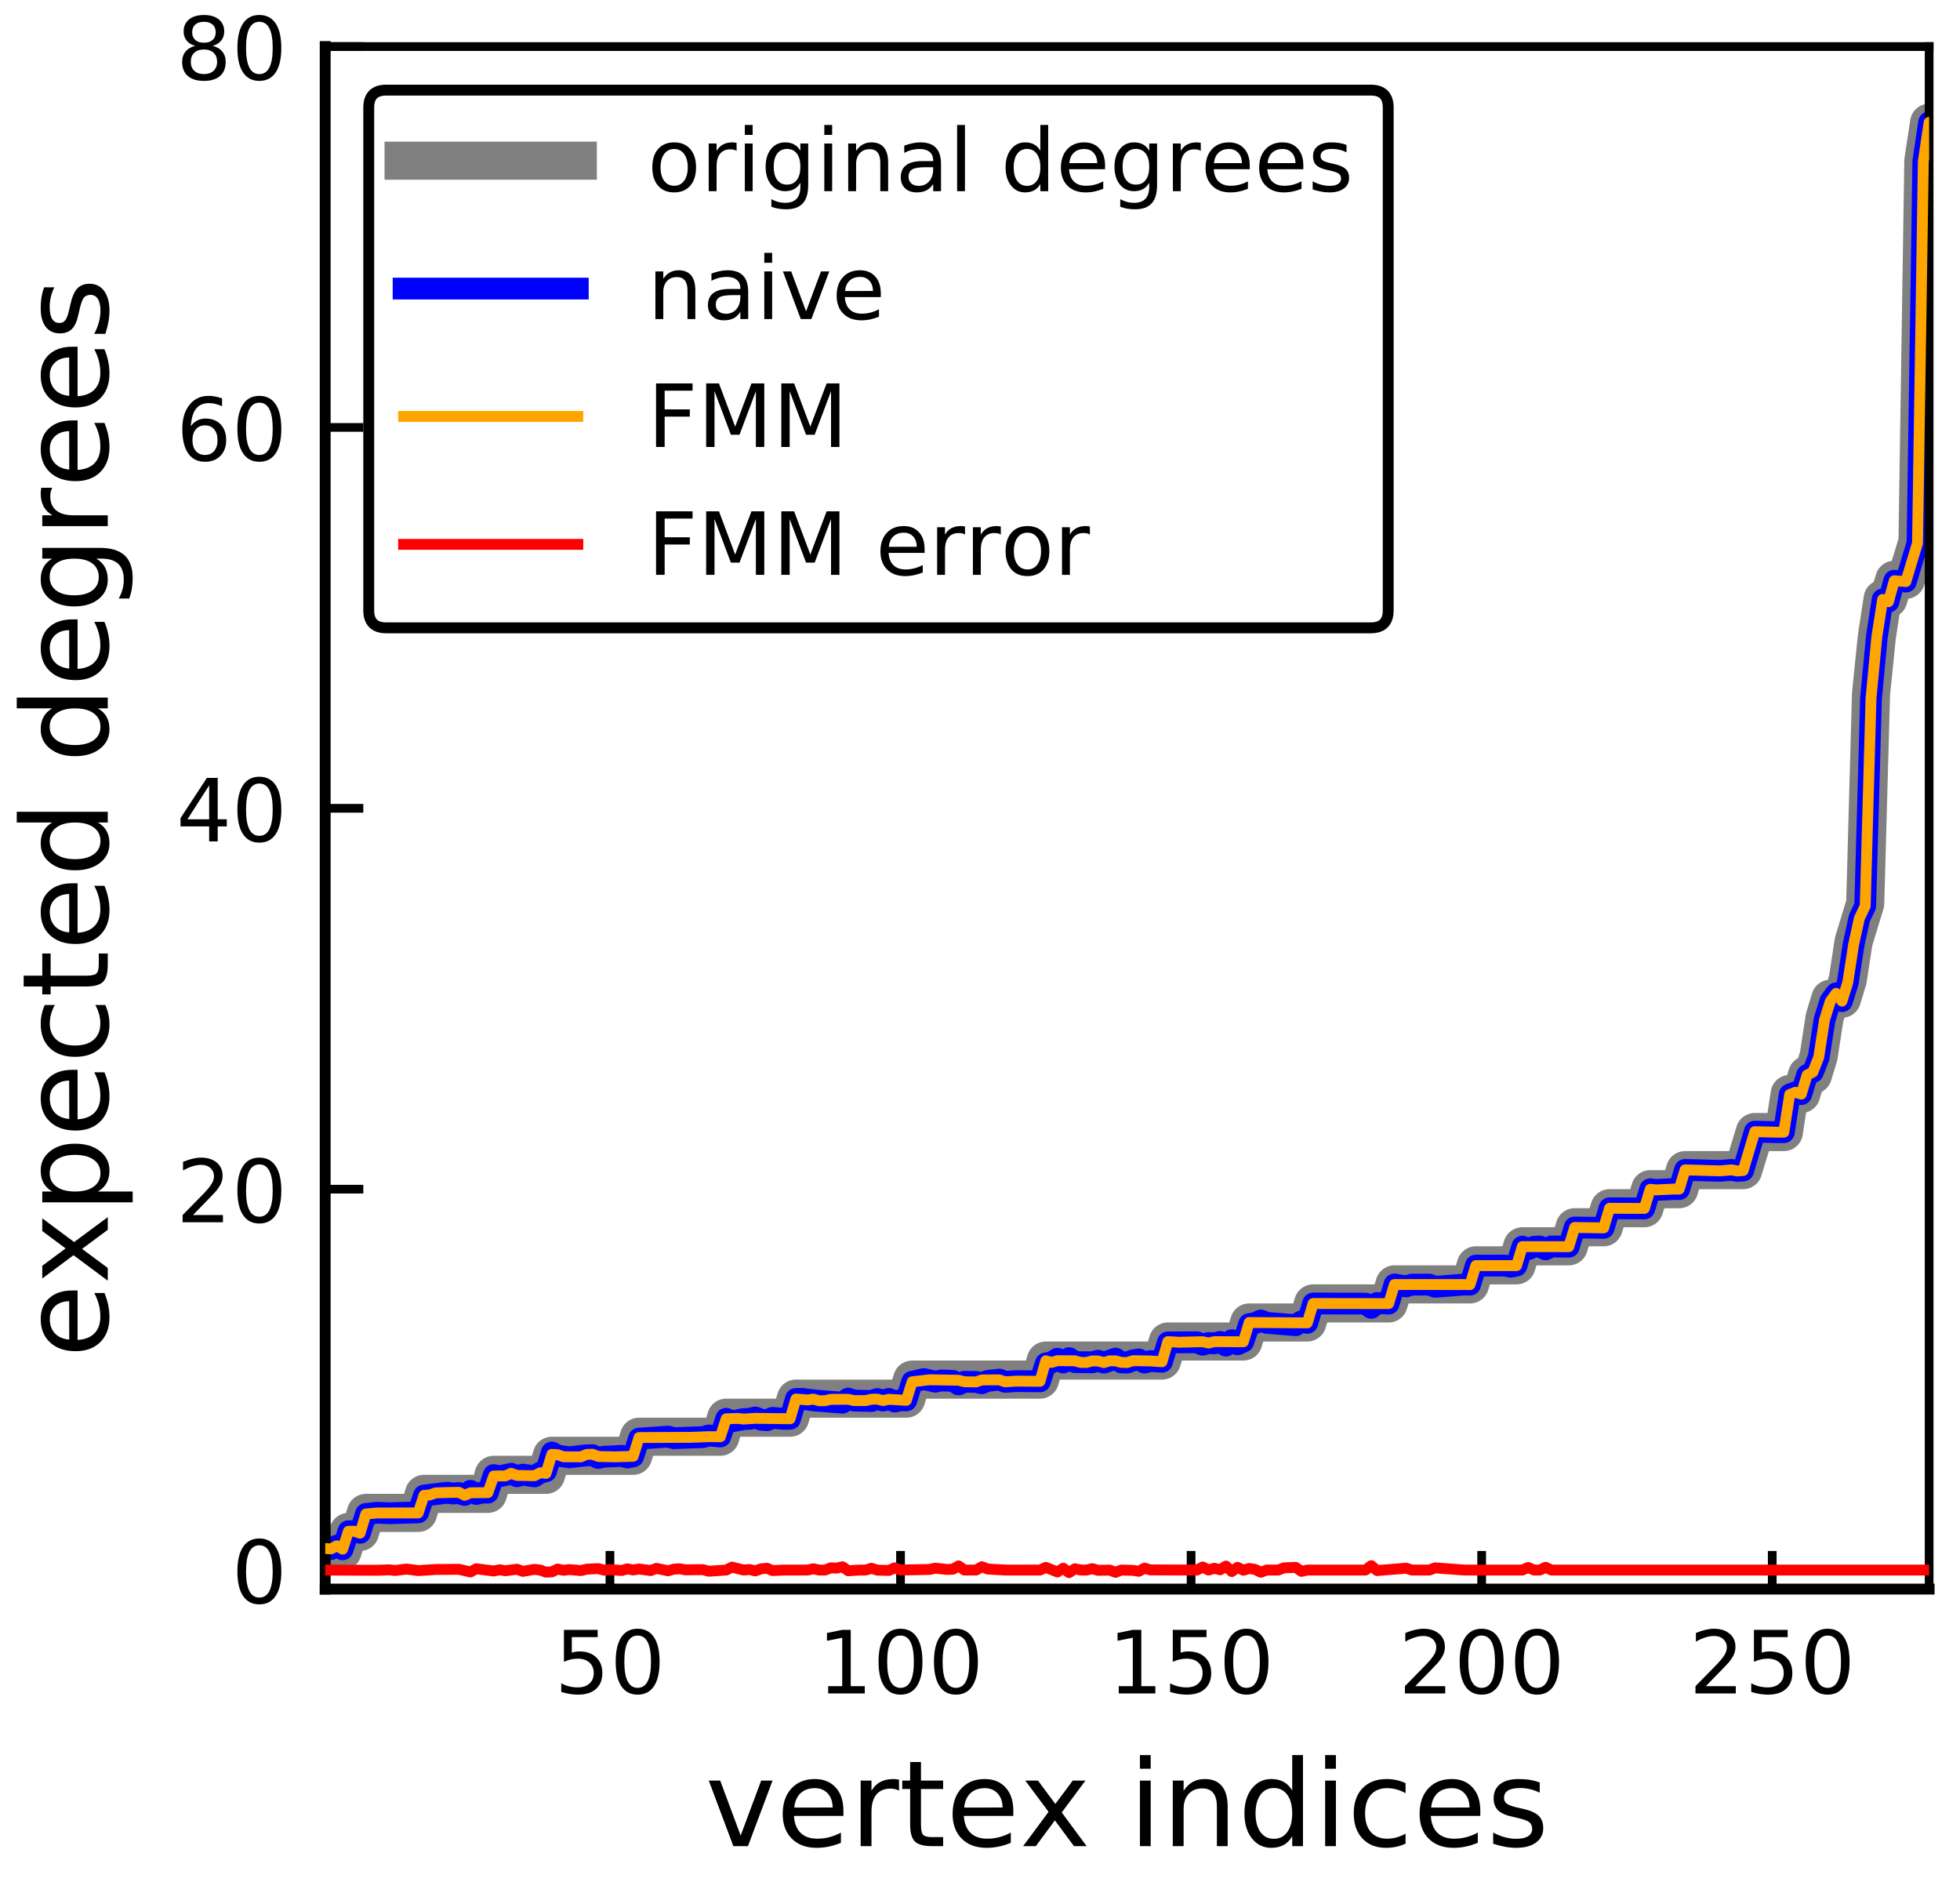 <?xml version="1.0" encoding="utf-8" standalone="no"?>
<!DOCTYPE svg PUBLIC "-//W3C//DTD SVG 1.1//EN"
  "http://www.w3.org/Graphics/SVG/1.1/DTD/svg11.dtd">
<!-- Created with matplotlib (http://matplotlib.org/) -->
<svg height="172.8pt" version="1.1" viewBox="0 0 180 172.8" width="180pt" xmlns="http://www.w3.org/2000/svg" xmlns:xlink="http://www.w3.org/1999/xlink">
 <defs>
  <style type="text/css">
*{stroke-linecap:butt;stroke-linejoin:round;}
  </style>
 </defs>
 <g id="figure_1">
  <g id="patch_1">
   <path d="M 0 172.8 
L 180 172.8 
L 180 0 
L 0 0 
z
" style="fill:#ffffff;"/>
  </g>
  <g id="axes_1">
   <g id="patch_2">
    <path d="M 29.865 145.905 
L 177.165 145.905 
L 177.165 4.275 
L 29.865 4.275 
z
" style="fill:#ffffff;"/>
   </g>
   <g id="line2d_1">
    <path clip-path="url(#pd5e7f8e2bc)" d="M 29.865 142.408 
L 31.466 142.408 
L 31.999 140.66 
L 33.067 140.66 
L 33.601 138.911 
L 38.404 138.911 
L 38.938 137.163 
L 44.808 137.163 
L 45.342 135.414 
L 50.145 135.414 
L 50.679 133.666 
L 58.151 133.666 
L 58.684 131.917 
L 66.156 131.917 
L 66.69 130.169 
L 72.561 130.169 
L 73.094 128.42 
L 83.234 128.42 
L 83.768 126.672 
L 95.51 126.672 
L 96.043 124.923 
L 106.717 124.923 
L 107.251 123.174 
L 114.189 123.174 
L 114.723 121.426 
L 120.06 121.426 
L 120.593 119.677 
L 127.531 119.677 
L 128.065 117.929 
L 135.003 117.929 
L 135.537 116.18 
L 139.273 116.18 
L 139.806 114.432 
L 144.076 114.432 
L 144.61 112.683 
L 147.278 112.683 
L 147.812 110.935 
L 151.014 110.935 
L 151.548 109.186 
L 154.216 109.186 
L 154.75 107.438 
L 160.087 107.438 
L 161.154 103.941 
L 163.823 103.941 
L 164.357 100.444 
L 165.424 100.444 
L 165.958 98.695 
L 166.491 98.695 
L 167.025 96.947 
L 167.559 93.45 
L 168.092 91.701 
L 169.16 91.701 
L 169.694 89.952 
L 170.227 86.455 
L 171.295 82.958 
L 171.828 63.725 
L 172.362 58.479 
L 172.896 54.982 
L 173.429 54.982 
L 173.963 53.233 
L 175.031 53.233 
L 176.098 49.736 
L 176.632 14.766 
L 177.165 11.269 
L 177.165 11.269 
" style="fill:none;stroke:#808080;stroke-linecap:round;stroke-width:3.5;"/>
   </g>
   <g id="matplotlib.axis_1">
    <g id="xtick_1">
     <g id="line2d_2">
      <defs>
       <path d="M 0 0 
L 0 -3.5 
" id="m7c57fb038b" style="stroke:#000000;stroke-width:0.8;"/>
      </defs>
      <g>
       <use style="stroke:#000000;stroke-width:0.8;" x="56.016" xlink:href="#m7c57fb038b" y="145.905"/>
      </g>
     </g>
     <g id="text_1">
      <!-- 50 -->
      <defs>
       <path d="M 10.797 72.906 
L 49.516 72.906 
L 49.516 64.594 
L 19.828 64.594 
L 19.828 46.734 
Q 21.969 47.469 24.109 47.828 
Q 26.266 48.188 28.422 48.188 
Q 40.625 48.188 47.75 41.5 
Q 54.891 34.812 54.891 23.391 
Q 54.891 11.625 47.562 5.094 
Q 40.234 -1.422 26.906 -1.422 
Q 22.312 -1.422 17.547 -0.641 
Q 12.797 0.141 7.719 1.703 
L 7.719 11.625 
Q 12.109 9.234 16.797 8.062 
Q 21.484 6.891 26.703 6.891 
Q 35.156 6.891 40.078 11.328 
Q 45.016 15.766 45.016 23.391 
Q 45.016 31 40.078 35.438 
Q 35.156 39.891 26.703 39.891 
Q 22.75 39.891 18.812 39.016 
Q 14.891 38.141 10.797 36.281 
z
" id="DejaVuSans-35"/>
       <path d="M 31.781 66.406 
Q 24.172 66.406 20.328 58.906 
Q 16.5 51.422 16.5 36.375 
Q 16.5 21.391 20.328 13.891 
Q 24.172 6.391 31.781 6.391 
Q 39.453 6.391 43.281 13.891 
Q 47.125 21.391 47.125 36.375 
Q 47.125 51.422 43.281 58.906 
Q 39.453 66.406 31.781 66.406 
z
M 31.781 74.219 
Q 44.047 74.219 50.516 64.516 
Q 56.984 54.828 56.984 36.375 
Q 56.984 17.969 50.516 8.266 
Q 44.047 -1.422 31.781 -1.422 
Q 19.531 -1.422 13.062 8.266 
Q 6.594 17.969 6.594 36.375 
Q 6.594 54.828 13.062 64.516 
Q 19.531 74.219 31.781 74.219 
z
" id="DejaVuSans-30"/>
      </defs>
      <g transform="translate(50.926 155.484)scale(0.08 -0.08)">
       <use xlink:href="#DejaVuSans-35"/>
       <use x="63.623" xlink:href="#DejaVuSans-30"/>
      </g>
     </g>
    </g>
    <g id="xtick_2">
     <g id="line2d_3">
      <g>
       <use style="stroke:#000000;stroke-width:0.8;" x="82.701" xlink:href="#m7c57fb038b" y="145.905"/>
      </g>
     </g>
     <g id="text_2">
      <!-- 100 -->
      <defs>
       <path d="M 12.406 8.297 
L 28.516 8.297 
L 28.516 63.922 
L 10.984 60.406 
L 10.984 69.391 
L 28.422 72.906 
L 38.281 72.906 
L 38.281 8.297 
L 54.391 8.297 
L 54.391 0 
L 12.406 0 
z
" id="DejaVuSans-31"/>
      </defs>
      <g transform="translate(75.066 155.484)scale(0.08 -0.08)">
       <use xlink:href="#DejaVuSans-31"/>
       <use x="63.623" xlink:href="#DejaVuSans-30"/>
       <use x="127.246" xlink:href="#DejaVuSans-30"/>
      </g>
     </g>
    </g>
    <g id="xtick_3">
     <g id="line2d_4">
      <g>
       <use style="stroke:#000000;stroke-width:0.8;" x="109.386" xlink:href="#m7c57fb038b" y="145.905"/>
      </g>
     </g>
     <g id="text_3">
      <!-- 150 -->
      <g transform="translate(101.751 155.484)scale(0.08 -0.08)">
       <use xlink:href="#DejaVuSans-31"/>
       <use x="63.623" xlink:href="#DejaVuSans-35"/>
       <use x="127.246" xlink:href="#DejaVuSans-30"/>
      </g>
     </g>
    </g>
    <g id="xtick_4">
     <g id="line2d_5">
      <g>
       <use style="stroke:#000000;stroke-width:0.8;" x="136.071" xlink:href="#m7c57fb038b" y="145.905"/>
      </g>
     </g>
     <g id="text_4">
      <!-- 200 -->
      <defs>
       <path d="M 19.188 8.297 
L 53.609 8.297 
L 53.609 0 
L 7.328 0 
L 7.328 8.297 
Q 12.938 14.109 22.625 23.891 
Q 32.328 33.688 34.812 36.531 
Q 39.547 41.844 41.422 45.531 
Q 43.312 49.219 43.312 52.781 
Q 43.312 58.594 39.234 62.25 
Q 35.156 65.922 28.609 65.922 
Q 23.969 65.922 18.812 64.312 
Q 13.672 62.703 7.812 59.422 
L 7.812 69.391 
Q 13.766 71.781 18.938 73 
Q 24.125 74.219 28.422 74.219 
Q 39.75 74.219 46.484 68.547 
Q 53.219 62.891 53.219 53.422 
Q 53.219 48.922 51.531 44.891 
Q 49.859 40.875 45.406 35.406 
Q 44.188 33.984 37.641 27.219 
Q 31.109 20.453 19.188 8.297 
z
" id="DejaVuSans-32"/>
      </defs>
      <g transform="translate(128.436 155.484)scale(0.08 -0.08)">
       <use xlink:href="#DejaVuSans-32"/>
       <use x="63.623" xlink:href="#DejaVuSans-30"/>
       <use x="127.246" xlink:href="#DejaVuSans-30"/>
      </g>
     </g>
    </g>
    <g id="xtick_5">
     <g id="line2d_6">
      <g>
       <use style="stroke:#000000;stroke-width:0.8;" x="162.756" xlink:href="#m7c57fb038b" y="145.905"/>
      </g>
     </g>
     <g id="text_5">
      <!-- 250 -->
      <g transform="translate(155.121 155.484)scale(0.08 -0.08)">
       <use xlink:href="#DejaVuSans-32"/>
       <use x="63.623" xlink:href="#DejaVuSans-35"/>
       <use x="127.246" xlink:href="#DejaVuSans-30"/>
      </g>
     </g>
    </g>
    <g id="text_6">
     <!-- vertex indices -->
     <defs>
      <path d="M 2.984 54.688 
L 12.5 54.688 
L 29.594 8.797 
L 46.688 54.688 
L 56.203 54.688 
L 35.688 0 
L 23.484 0 
z
" id="DejaVuSans-76"/>
      <path d="M 56.203 29.594 
L 56.203 25.203 
L 14.891 25.203 
Q 15.484 15.922 20.484 11.062 
Q 25.484 6.203 34.422 6.203 
Q 39.594 6.203 44.453 7.469 
Q 49.312 8.734 54.109 11.281 
L 54.109 2.781 
Q 49.266 0.734 44.188 -0.344 
Q 39.109 -1.422 33.891 -1.422 
Q 20.797 -1.422 13.156 6.188 
Q 5.516 13.812 5.516 26.812 
Q 5.516 40.234 12.766 48.109 
Q 20.016 56 32.328 56 
Q 43.359 56 49.781 48.891 
Q 56.203 41.797 56.203 29.594 
z
M 47.219 32.234 
Q 47.125 39.594 43.094 43.984 
Q 39.062 48.391 32.422 48.391 
Q 24.906 48.391 20.391 44.141 
Q 15.875 39.891 15.188 32.172 
z
" id="DejaVuSans-65"/>
      <path d="M 41.109 46.297 
Q 39.594 47.172 37.812 47.578 
Q 36.031 48 33.891 48 
Q 26.266 48 22.188 43.047 
Q 18.109 38.094 18.109 28.812 
L 18.109 0 
L 9.078 0 
L 9.078 54.688 
L 18.109 54.688 
L 18.109 46.188 
Q 20.953 51.172 25.484 53.578 
Q 30.031 56 36.531 56 
Q 37.453 56 38.578 55.875 
Q 39.703 55.766 41.062 55.516 
z
" id="DejaVuSans-72"/>
      <path d="M 18.312 70.219 
L 18.312 54.688 
L 36.812 54.688 
L 36.812 47.703 
L 18.312 47.703 
L 18.312 18.016 
Q 18.312 11.328 20.141 9.422 
Q 21.969 7.516 27.594 7.516 
L 36.812 7.516 
L 36.812 0 
L 27.594 0 
Q 17.188 0 13.234 3.875 
Q 9.281 7.766 9.281 18.016 
L 9.281 47.703 
L 2.688 47.703 
L 2.688 54.688 
L 9.281 54.688 
L 9.281 70.219 
z
" id="DejaVuSans-74"/>
      <path d="M 54.891 54.688 
L 35.109 28.078 
L 55.906 0 
L 45.312 0 
L 29.391 21.484 
L 13.484 0 
L 2.875 0 
L 24.125 28.609 
L 4.688 54.688 
L 15.281 54.688 
L 29.781 35.203 
L 44.281 54.688 
z
" id="DejaVuSans-78"/>
      <path id="DejaVuSans-20"/>
      <path d="M 9.422 54.688 
L 18.406 54.688 
L 18.406 0 
L 9.422 0 
z
M 9.422 75.984 
L 18.406 75.984 
L 18.406 64.594 
L 9.422 64.594 
z
" id="DejaVuSans-69"/>
      <path d="M 54.891 33.016 
L 54.891 0 
L 45.906 0 
L 45.906 32.719 
Q 45.906 40.484 42.875 44.328 
Q 39.844 48.188 33.797 48.188 
Q 26.516 48.188 22.312 43.547 
Q 18.109 38.922 18.109 30.906 
L 18.109 0 
L 9.078 0 
L 9.078 54.688 
L 18.109 54.688 
L 18.109 46.188 
Q 21.344 51.125 25.703 53.562 
Q 30.078 56 35.797 56 
Q 45.219 56 50.047 50.172 
Q 54.891 44.344 54.891 33.016 
z
" id="DejaVuSans-6e"/>
      <path d="M 45.406 46.391 
L 45.406 75.984 
L 54.391 75.984 
L 54.391 0 
L 45.406 0 
L 45.406 8.203 
Q 42.578 3.328 38.25 0.953 
Q 33.938 -1.422 27.875 -1.422 
Q 17.969 -1.422 11.734 6.484 
Q 5.516 14.406 5.516 27.297 
Q 5.516 40.188 11.734 48.094 
Q 17.969 56 27.875 56 
Q 33.938 56 38.25 53.625 
Q 42.578 51.266 45.406 46.391 
z
M 14.797 27.297 
Q 14.797 17.391 18.875 11.75 
Q 22.953 6.109 30.078 6.109 
Q 37.203 6.109 41.297 11.75 
Q 45.406 17.391 45.406 27.297 
Q 45.406 37.203 41.297 42.844 
Q 37.203 48.484 30.078 48.484 
Q 22.953 48.484 18.875 42.844 
Q 14.797 37.203 14.797 27.297 
z
" id="DejaVuSans-64"/>
      <path d="M 48.781 52.594 
L 48.781 44.188 
Q 44.969 46.297 41.141 47.344 
Q 37.312 48.391 33.406 48.391 
Q 24.656 48.391 19.812 42.844 
Q 14.984 37.312 14.984 27.297 
Q 14.984 17.281 19.812 11.734 
Q 24.656 6.203 33.406 6.203 
Q 37.312 6.203 41.141 7.25 
Q 44.969 8.297 48.781 10.406 
L 48.781 2.094 
Q 45.016 0.344 40.984 -0.531 
Q 36.969 -1.422 32.422 -1.422 
Q 20.062 -1.422 12.781 6.344 
Q 5.516 14.109 5.516 27.297 
Q 5.516 40.672 12.859 48.328 
Q 20.219 56 33.016 56 
Q 37.156 56 41.109 55.141 
Q 45.062 54.297 48.781 52.594 
z
" id="DejaVuSans-63"/>
      <path d="M 44.281 53.078 
L 44.281 44.578 
Q 40.484 46.531 36.375 47.5 
Q 32.281 48.484 27.875 48.484 
Q 21.188 48.484 17.844 46.438 
Q 14.5 44.391 14.5 40.281 
Q 14.5 37.156 16.891 35.375 
Q 19.281 33.594 26.516 31.984 
L 29.594 31.297 
Q 39.156 29.25 43.188 25.516 
Q 47.219 21.781 47.219 15.094 
Q 47.219 7.469 41.188 3.016 
Q 35.156 -1.422 24.609 -1.422 
Q 20.219 -1.422 15.453 -0.562 
Q 10.688 0.297 5.422 2 
L 5.422 11.281 
Q 10.406 8.688 15.234 7.391 
Q 20.062 6.109 24.812 6.109 
Q 31.156 6.109 34.562 8.281 
Q 37.984 10.453 37.984 14.406 
Q 37.984 18.062 35.516 20.016 
Q 33.062 21.969 24.703 23.781 
L 21.578 24.516 
Q 13.234 26.266 9.516 29.906 
Q 5.812 33.547 5.812 39.891 
Q 5.812 47.609 11.281 51.797 
Q 16.75 56 26.812 56 
Q 31.781 56 36.172 55.266 
Q 40.578 54.547 44.281 53.078 
z
" id="DejaVuSans-73"/>
     </defs>
     <g transform="translate(64.765 169.506)scale(0.11 -0.11)">
      <use xlink:href="#DejaVuSans-76"/>
      <use x="59.18" xlink:href="#DejaVuSans-65"/>
      <use x="120.703" xlink:href="#DejaVuSans-72"/>
      <use x="161.816" xlink:href="#DejaVuSans-74"/>
      <use x="201.025" xlink:href="#DejaVuSans-65"/>
      <use x="262.533" xlink:href="#DejaVuSans-78"/>
      <use x="321.713" xlink:href="#DejaVuSans-20"/>
      <use x="353.5" xlink:href="#DejaVuSans-69"/>
      <use x="381.283" xlink:href="#DejaVuSans-6e"/>
      <use x="444.662" xlink:href="#DejaVuSans-64"/>
      <use x="508.139" xlink:href="#DejaVuSans-69"/>
      <use x="535.922" xlink:href="#DejaVuSans-63"/>
      <use x="590.902" xlink:href="#DejaVuSans-65"/>
      <use x="652.426" xlink:href="#DejaVuSans-73"/>
     </g>
    </g>
   </g>
   <g id="matplotlib.axis_2">
    <g id="ytick_1">
     <g id="line2d_7">
      <defs>
       <path d="M 0 0 
L 3.5 0 
" id="m8a2563b5c4" style="stroke:#000000;stroke-width:0.8;"/>
      </defs>
      <g>
       <use style="stroke:#000000;stroke-width:0.8;" x="29.865" xlink:href="#m8a2563b5c4" y="144.157"/>
      </g>
     </g>
     <g id="text_7">
      <!-- 0 -->
      <g transform="translate(21.275 147.196)scale(0.08 -0.08)">
       <use xlink:href="#DejaVuSans-30"/>
      </g>
     </g>
    </g>
    <g id="ytick_2">
     <g id="line2d_8">
      <g>
       <use style="stroke:#000000;stroke-width:0.8;" x="29.865" xlink:href="#m8a2563b5c4" y="109.186"/>
      </g>
     </g>
     <g id="text_8">
      <!-- 20 -->
      <g transform="translate(16.185 112.226)scale(0.08 -0.08)">
       <use xlink:href="#DejaVuSans-32"/>
       <use x="63.623" xlink:href="#DejaVuSans-30"/>
      </g>
     </g>
    </g>
    <g id="ytick_3">
     <g id="line2d_9">
      <g>
       <use style="stroke:#000000;stroke-width:0.8;" x="29.865" xlink:href="#m8a2563b5c4" y="74.216"/>
      </g>
     </g>
     <g id="text_9">
      <!-- 40 -->
      <defs>
       <path d="M 37.797 64.312 
L 12.891 25.391 
L 37.797 25.391 
z
M 35.203 72.906 
L 47.609 72.906 
L 47.609 25.391 
L 58.016 25.391 
L 58.016 17.188 
L 47.609 17.188 
L 47.609 0 
L 37.797 0 
L 37.797 17.188 
L 4.891 17.188 
L 4.891 26.703 
z
" id="DejaVuSans-34"/>
      </defs>
      <g transform="translate(16.185 77.255)scale(0.08 -0.08)">
       <use xlink:href="#DejaVuSans-34"/>
       <use x="63.623" xlink:href="#DejaVuSans-30"/>
      </g>
     </g>
    </g>
    <g id="ytick_4">
     <g id="line2d_10">
      <g>
       <use style="stroke:#000000;stroke-width:0.8;" x="29.865" xlink:href="#m8a2563b5c4" y="39.245"/>
      </g>
     </g>
     <g id="text_10">
      <!-- 60 -->
      <defs>
       <path d="M 33.016 40.375 
Q 26.375 40.375 22.484 35.828 
Q 18.609 31.297 18.609 23.391 
Q 18.609 15.531 22.484 10.953 
Q 26.375 6.391 33.016 6.391 
Q 39.656 6.391 43.531 10.953 
Q 47.406 15.531 47.406 23.391 
Q 47.406 31.297 43.531 35.828 
Q 39.656 40.375 33.016 40.375 
z
M 52.594 71.297 
L 52.594 62.312 
Q 48.875 64.062 45.094 64.984 
Q 41.312 65.922 37.594 65.922 
Q 27.828 65.922 22.672 59.328 
Q 17.531 52.734 16.797 39.406 
Q 19.672 43.656 24.016 45.922 
Q 28.375 48.188 33.594 48.188 
Q 44.578 48.188 50.953 41.516 
Q 57.328 34.859 57.328 23.391 
Q 57.328 12.156 50.688 5.359 
Q 44.047 -1.422 33.016 -1.422 
Q 20.359 -1.422 13.672 8.266 
Q 6.984 17.969 6.984 36.375 
Q 6.984 53.656 15.188 63.938 
Q 23.391 74.219 37.203 74.219 
Q 40.922 74.219 44.703 73.484 
Q 48.484 72.75 52.594 71.297 
z
" id="DejaVuSans-36"/>
      </defs>
      <g transform="translate(16.185 42.285)scale(0.08 -0.08)">
       <use xlink:href="#DejaVuSans-36"/>
       <use x="63.623" xlink:href="#DejaVuSans-30"/>
      </g>
     </g>
    </g>
    <g id="ytick_5">
     <g id="line2d_11">
      <g>
       <use style="stroke:#000000;stroke-width:0.8;" x="29.865" xlink:href="#m8a2563b5c4" y="4.275"/>
      </g>
     </g>
     <g id="text_11">
      <!-- 80 -->
      <defs>
       <path d="M 31.781 34.625 
Q 24.75 34.625 20.719 30.859 
Q 16.703 27.094 16.703 20.516 
Q 16.703 13.922 20.719 10.156 
Q 24.75 6.391 31.781 6.391 
Q 38.812 6.391 42.859 10.172 
Q 46.922 13.969 46.922 20.516 
Q 46.922 27.094 42.891 30.859 
Q 38.875 34.625 31.781 34.625 
z
M 21.922 38.812 
Q 15.578 40.375 12.031 44.719 
Q 8.5 49.078 8.5 55.328 
Q 8.5 64.062 14.719 69.141 
Q 20.953 74.219 31.781 74.219 
Q 42.672 74.219 48.875 69.141 
Q 55.078 64.062 55.078 55.328 
Q 55.078 49.078 51.531 44.719 
Q 48 40.375 41.703 38.812 
Q 48.828 37.156 52.797 32.312 
Q 56.781 27.484 56.781 20.516 
Q 56.781 9.906 50.312 4.234 
Q 43.844 -1.422 31.781 -1.422 
Q 19.734 -1.422 13.25 4.234 
Q 6.781 9.906 6.781 20.516 
Q 6.781 27.484 10.781 32.312 
Q 14.797 37.156 21.922 38.812 
z
M 18.312 54.391 
Q 18.312 48.734 21.844 45.562 
Q 25.391 42.391 31.781 42.391 
Q 38.141 42.391 41.719 45.562 
Q 45.312 48.734 45.312 54.391 
Q 45.312 60.062 41.719 63.234 
Q 38.141 66.406 31.781 66.406 
Q 25.391 66.406 21.844 63.234 
Q 18.312 60.062 18.312 54.391 
z
" id="DejaVuSans-38"/>
      </defs>
      <g transform="translate(16.185 7.314)scale(0.08 -0.08)">
       <use xlink:href="#DejaVuSans-38"/>
       <use x="63.623" xlink:href="#DejaVuSans-30"/>
      </g>
     </g>
    </g>
    <g id="text_12">
     <!-- expected degrees -->
     <defs>
      <path d="M 18.109 8.203 
L 18.109 -20.797 
L 9.078 -20.797 
L 9.078 54.688 
L 18.109 54.688 
L 18.109 46.391 
Q 20.953 51.266 25.266 53.625 
Q 29.594 56 35.594 56 
Q 45.562 56 51.781 48.094 
Q 58.016 40.188 58.016 27.297 
Q 58.016 14.406 51.781 6.484 
Q 45.562 -1.422 35.594 -1.422 
Q 29.594 -1.422 25.266 0.953 
Q 20.953 3.328 18.109 8.203 
z
M 48.688 27.297 
Q 48.688 37.203 44.609 42.844 
Q 40.531 48.484 33.406 48.484 
Q 26.266 48.484 22.188 42.844 
Q 18.109 37.203 18.109 27.297 
Q 18.109 17.391 22.188 11.75 
Q 26.266 6.109 33.406 6.109 
Q 40.531 6.109 44.609 11.75 
Q 48.688 17.391 48.688 27.297 
z
" id="DejaVuSans-70"/>
      <path d="M 45.406 27.984 
Q 45.406 37.75 41.375 43.109 
Q 37.359 48.484 30.078 48.484 
Q 22.859 48.484 18.828 43.109 
Q 14.797 37.75 14.797 27.984 
Q 14.797 18.266 18.828 12.891 
Q 22.859 7.516 30.078 7.516 
Q 37.359 7.516 41.375 12.891 
Q 45.406 18.266 45.406 27.984 
z
M 54.391 6.781 
Q 54.391 -7.172 48.188 -13.984 
Q 42 -20.797 29.203 -20.797 
Q 24.469 -20.797 20.266 -20.094 
Q 16.062 -19.391 12.109 -17.922 
L 12.109 -9.188 
Q 16.062 -11.328 19.922 -12.344 
Q 23.781 -13.375 27.781 -13.375 
Q 36.625 -13.375 41.016 -8.766 
Q 45.406 -4.156 45.406 5.172 
L 45.406 9.625 
Q 42.625 4.781 38.281 2.391 
Q 33.938 0 27.875 0 
Q 17.828 0 11.672 7.656 
Q 5.516 15.328 5.516 27.984 
Q 5.516 40.672 11.672 48.328 
Q 17.828 56 27.875 56 
Q 33.938 56 38.281 53.609 
Q 42.625 51.219 45.406 46.391 
L 45.406 54.688 
L 54.391 54.688 
z
" id="DejaVuSans-67"/>
     </defs>
     <g transform="translate(9.897 124.669)rotate(-90)scale(0.11 -0.11)">
      <use xlink:href="#DejaVuSans-65"/>
      <use x="61.508" xlink:href="#DejaVuSans-78"/>
      <use x="120.688" xlink:href="#DejaVuSans-70"/>
      <use x="184.164" xlink:href="#DejaVuSans-65"/>
      <use x="245.688" xlink:href="#DejaVuSans-63"/>
      <use x="300.668" xlink:href="#DejaVuSans-74"/>
      <use x="339.877" xlink:href="#DejaVuSans-65"/>
      <use x="401.4" xlink:href="#DejaVuSans-64"/>
      <use x="464.877" xlink:href="#DejaVuSans-20"/>
      <use x="496.664" xlink:href="#DejaVuSans-64"/>
      <use x="560.141" xlink:href="#DejaVuSans-65"/>
      <use x="621.664" xlink:href="#DejaVuSans-67"/>
      <use x="685.141" xlink:href="#DejaVuSans-72"/>
      <use x="726.223" xlink:href="#DejaVuSans-65"/>
      <use x="787.746" xlink:href="#DejaVuSans-65"/>
      <use x="849.27" xlink:href="#DejaVuSans-73"/>
     </g>
    </g>
   </g>
   <g id="line2d_12">
    <path clip-path="url(#pd5e7f8e2bc)" d="M 29.865 142.18 
L 30.398 142.231 
L 30.932 141.918 
L 31.466 142.253 
L 31.999 140.595 
L 32.533 140.58 
L 33.067 140.741 
L 33.601 139.01 
L 34.668 138.897 
L 35.735 138.943 
L 38.404 138.863 
L 38.938 137.315 
L 41.072 137.058 
L 41.606 137.135 
L 42.14 137.088 
L 42.673 137.26 
L 43.207 136.891 
L 43.741 137.174 
L 44.274 137.042 
L 44.808 137.049 
L 45.342 135.437 
L 45.876 135.551 
L 46.943 135.318 
L 47.477 135.544 
L 48.01 135.397 
L 49.078 135.558 
L 49.611 135.22 
L 50.145 135.082 
L 50.679 133.369 
L 51.213 133.657 
L 52.28 133.803 
L 53.881 133.619 
L 54.415 133.611 
L 54.948 133.863 
L 55.482 133.751 
L 56.55 133.706 
L 57.083 133.669 
L 57.617 133.821 
L 58.151 133.72 
L 58.684 132.088 
L 61.353 131.906 
L 61.887 132.048 
L 64.555 131.951 
L 65.089 131.801 
L 66.156 131.893 
L 66.69 130.271 
L 67.224 130.507 
L 68.291 130.295 
L 68.825 130.278 
L 69.358 130.15 
L 69.892 130.352 
L 70.426 130.402 
L 70.959 130.184 
L 72.027 130.277 
L 72.561 130.266 
L 73.094 128.448 
L 73.628 128.432 
L 74.695 128.576 
L 77.364 128.792 
L 77.897 128.417 
L 78.431 128.597 
L 80.032 128.635 
L 80.566 128.457 
L 81.1 128.598 
L 81.633 128.444 
L 82.167 128.686 
L 82.701 128.571 
L 83.234 128.577 
L 83.768 126.871 
L 84.836 126.623 
L 85.903 126.864 
L 86.437 126.747 
L 87.504 126.788 
L 88.038 127.11 
L 88.571 126.87 
L 89.639 126.885 
L 90.173 127.006 
L 90.706 126.789 
L 91.774 126.672 
L 92.307 126.874 
L 93.375 126.809 
L 95.51 126.83 
L 96.043 125.187 
L 96.577 125.093 
L 97.111 124.757 
L 97.644 125.1 
L 98.178 124.703 
L 98.712 125.063 
L 100.313 125.083 
L 100.847 124.936 
L 101.38 125.111 
L 102.448 124.746 
L 102.981 125.091 
L 103.515 125.106 
L 104.049 124.904 
L 104.582 124.821 
L 105.116 125.109 
L 105.65 124.969 
L 106.717 125.032 
L 107.251 123.259 
L 109.919 123.242 
L 110.453 123.469 
L 110.987 123.313 
L 111.52 123.346 
L 112.054 123.214 
L 112.588 123.546 
L 113.122 123.056 
L 113.655 123.428 
L 114.189 123.181 
L 114.723 121.574 
L 115.256 121.49 
L 115.79 121.246 
L 116.324 121.461 
L 118.992 121.677 
L 119.526 121.323 
L 120.06 121.461 
L 120.593 119.684 
L 125.397 119.693 
L 125.93 120.084 
L 126.464 119.644 
L 127.531 119.693 
L 128.065 117.939 
L 129.133 118.113 
L 129.666 117.951 
L 131.267 117.949 
L 131.801 118.15 
L 134.469 117.944 
L 135.003 117.951 
L 135.537 116.205 
L 138.205 116.202 
L 138.739 116.307 
L 139.273 116.205 
L 139.806 114.46 
L 140.34 114.695 
L 140.874 114.474 
L 141.408 114.45 
L 141.941 114.708 
L 142.475 114.445 
L 144.076 114.469 
L 144.61 112.704 
L 147.278 112.74 
L 147.812 110.943 
L 151.014 110.954 
L 151.548 109.198 
L 152.082 109.254 
L 153.683 109.179 
L 154.216 109.176 
L 154.75 107.416 
L 157.952 107.506 
L 159.02 107.417 
L 159.553 107.514 
L 160.087 107.475 
L 161.154 103.906 
L 163.289 103.957 
L 163.823 103.953 
L 164.357 100.498 
L 164.89 100.288 
L 165.424 100.457 
L 165.958 98.71 
L 166.491 98.431 
L 167.025 97.079 
L 167.559 93.639 
L 168.092 91.927 
L 168.626 91.207 
L 169.16 91.921 
L 169.694 90.211 
L 170.227 86.738 
L 170.761 84.304 
L 171.295 83.186 
L 171.828 64.106 
L 172.362 58.481 
L 172.896 55.041 
L 173.429 55.248 
L 173.963 53.323 
L 175.031 53.4 
L 176.098 49.859 
L 176.632 14.805 
L 177.165 11.231 
L 177.165 11.231 
" style="fill:none;stroke:#0000ff;stroke-linecap:round;stroke-width:2;"/>
   </g>
   <g id="patch_3">
    <path d="M 29.865 145.905 
L 29.865 4.275 
" style="fill:none;stroke:#000000;stroke-linecap:square;stroke-linejoin:miter;"/>
   </g>
   <g id="patch_4">
    <path d="M 177.165 145.905 
L 177.165 4.275 
" style="fill:none;stroke:#000000;stroke-linecap:square;stroke-linejoin:miter;stroke-width:0.8;"/>
   </g>
   <g id="patch_5">
    <path d="M 29.865 145.905 
L 177.165 145.905 
" style="fill:none;stroke:#000000;stroke-linecap:square;stroke-linejoin:miter;"/>
   </g>
   <g id="patch_6">
    <path d="M 29.865 4.275 
L 177.165 4.275 
" style="fill:none;stroke:#000000;stroke-linecap:square;stroke-linejoin:miter;stroke-width:0.8;"/>
   </g>
   <g id="line2d_13">
    <path clip-path="url(#pd5e7f8e2bc)" d="M 29.865 142.181 
L 30.398 142.216 
L 30.932 141.931 
L 31.466 142.241 
L 31.999 140.598 
L 32.533 140.593 
L 33.067 140.77 
L 33.601 139.007 
L 34.668 138.916 
L 38.404 138.914 
L 38.938 137.302 
L 39.471 137.26 
L 40.005 137.072 
L 41.072 137.04 
L 42.14 137.02 
L 42.673 137.291 
L 43.207 137.065 
L 44.808 137.047 
L 45.342 135.524 
L 46.409 135.516 
L 46.943 135.273 
L 47.477 135.47 
L 49.078 135.496 
L 49.611 135.223 
L 50.145 135.277 
L 50.679 133.532 
L 51.213 133.567 
L 51.746 133.757 
L 53.347 133.764 
L 53.881 133.541 
L 54.415 133.526 
L 54.948 133.731 
L 56.55 133.762 
L 58.151 133.714 
L 58.684 131.992 
L 63.488 131.972 
L 65.089 131.911 
L 66.156 131.918 
L 66.69 130.271 
L 67.757 130.235 
L 68.291 130.295 
L 69.358 130.228 
L 72.561 130.266 
L 73.094 128.455 
L 74.162 128.542 
L 74.695 128.462 
L 75.229 128.612 
L 75.763 128.607 
L 76.296 128.485 
L 77.897 128.482 
L 78.431 128.597 
L 79.499 128.597 
L 80.032 128.473 
L 80.566 128.466 
L 81.1 128.598 
L 81.633 128.481 
L 83.234 128.577 
L 83.768 126.871 
L 85.369 126.687 
L 88.038 126.731 
L 88.571 126.87 
L 89.639 126.885 
L 90.173 126.704 
L 91.774 126.696 
L 92.307 126.874 
L 93.375 126.809 
L 95.51 126.83 
L 96.043 124.945 
L 96.577 125.093 
L 97.111 124.931 
L 98.712 124.946 
L 99.245 125.095 
L 99.779 125.098 
L 100.313 124.957 
L 100.847 124.963 
L 101.38 125.111 
L 101.914 124.946 
L 102.448 124.955 
L 102.981 125.091 
L 103.515 125.106 
L 104.049 124.934 
L 105.65 124.957 
L 106.717 125.032 
L 107.251 123.184 
L 108.318 123.243 
L 110.453 123.19 
L 110.987 123.313 
L 111.52 123.185 
L 114.189 123.198 
L 114.723 121.429 
L 120.06 121.461 
L 120.593 119.684 
L 127.531 119.693 
L 128.065 117.939 
L 134.469 117.944 
L 135.003 117.951 
L 135.537 116.205 
L 139.273 116.205 
L 139.806 114.46 
L 144.076 114.469 
L 144.61 112.704 
L 147.278 112.74 
L 147.812 110.943 
L 151.014 110.954 
L 151.548 109.198 
L 152.082 109.254 
L 153.683 109.179 
L 154.216 109.176 
L 154.75 107.416 
L 157.952 107.506 
L 159.02 107.417 
L 159.553 107.514 
L 160.087 107.475 
L 161.154 103.906 
L 163.289 103.957 
L 163.823 103.953 
L 164.357 100.498 
L 164.89 100.288 
L 165.424 100.457 
L 165.958 98.71 
L 166.491 98.431 
L 167.025 97.079 
L 167.559 93.639 
L 168.092 91.927 
L 168.626 91.207 
L 169.16 91.921 
L 169.694 90.211 
L 170.227 86.738 
L 170.761 84.304 
L 171.295 83.186 
L 171.828 64.106 
L 172.362 58.481 
L 172.896 55.041 
L 173.429 55.248 
L 173.963 53.323 
L 175.031 53.4 
L 176.098 49.859 
L 176.632 14.805 
L 177.165 11.231 
L 177.165 11.231 
" style="fill:none;stroke:#ffa500;stroke-linecap:round;"/>
   </g>
   <g id="line2d_14">
    <path clip-path="url(#pd5e7f8e2bc)" d="M 29.865 144.158 
L 32.533 144.17 
L 34.668 144.176 
L 35.735 144.136 
L 36.269 144.198 
L 37.336 144.067 
L 38.404 144.208 
L 40.005 144.105 
L 42.14 144.089 
L 43.207 144.331 
L 43.741 144.041 
L 45.342 144.244 
L 45.876 144.132 
L 46.409 144.219 
L 47.477 144.083 
L 48.01 144.276 
L 49.078 144.095 
L 49.611 144.16 
L 50.145 144.352 
L 50.679 144.321 
L 51.213 144.067 
L 51.746 144.181 
L 52.28 144.115 
L 53.347 144.207 
L 53.881 144.078 
L 54.948 144.025 
L 55.482 144.171 
L 56.016 144.114 
L 57.083 144.2 
L 57.617 144.049 
L 58.151 144.151 
L 58.684 144.061 
L 59.752 144.206 
L 60.285 144.005 
L 61.353 144.226 
L 61.887 144.075 
L 62.42 144.042 
L 62.954 144.139 
L 64.555 144.118 
L 65.089 144.266 
L 66.69 144.157 
L 67.224 143.889 
L 68.291 144.157 
L 68.825 144.106 
L 69.358 144.236 
L 69.892 144.049 
L 70.426 143.994 
L 70.959 144.202 
L 72.027 144.157 
L 74.162 144.157 
L 74.695 144.042 
L 75.229 144.157 
L 75.763 144.157 
L 76.296 143.956 
L 76.83 143.981 
L 77.364 143.858 
L 77.897 144.222 
L 78.965 144.157 
L 79.499 144.157 
L 80.032 143.995 
L 80.566 144.167 
L 81.633 144.193 
L 82.167 143.957 
L 82.701 144.157 
L 85.369 144.102 
L 85.903 143.987 
L 86.97 144.101 
L 87.504 144.079 
L 88.038 143.778 
L 88.571 144.157 
L 89.639 144.157 
L 90.173 143.855 
L 90.706 144.062 
L 92.307 144.157 
L 95.51 144.157 
L 96.043 143.915 
L 97.111 144.331 
L 97.644 143.991 
L 98.178 144.394 
L 98.712 144.04 
L 99.245 144.157 
L 99.779 144.157 
L 100.313 144.031 
L 100.847 144.184 
L 101.914 144.163 
L 102.448 144.366 
L 102.981 144.157 
L 104.049 144.188 
L 104.582 144.27 
L 105.116 143.984 
L 105.65 144.144 
L 109.919 144.157 
L 110.453 143.878 
L 110.987 144.157 
L 111.52 143.996 
L 112.054 144.134 
L 112.588 143.795 
L 113.122 144.293 
L 113.655 143.909 
L 114.189 144.174 
L 114.723 144.013 
L 115.256 144.099 
L 115.79 144.357 
L 116.324 144.157 
L 117.391 144.157 
L 117.925 143.954 
L 118.992 143.912 
L 119.526 144.278 
L 120.06 144.157 
L 125.397 144.157 
L 125.93 143.757 
L 126.464 144.205 
L 129.133 143.988 
L 129.666 144.157 
L 131.267 144.157 
L 131.801 143.958 
L 134.469 144.157 
L 139.806 144.157 
L 140.34 143.92 
L 140.874 144.157 
L 141.408 144.157 
L 141.941 143.907 
L 142.475 144.157 
L 177.165 144.157 
L 177.165 144.157 
" style="fill:none;stroke:#ff0000;stroke-linecap:round;"/>
   </g>
   <g id="legend_1">
    <g id="patch_7">
     <path d="M 35.465 57.645 
L 125.888 57.645 
Q 127.488 57.645 127.488 56.045 
L 127.488 9.875 
Q 127.488 8.275 125.888 8.275 
L 35.465 8.275 
Q 33.865 8.275 33.865 9.875 
L 33.865 56.045 
Q 33.865 57.645 35.465 57.645 
z
" style="fill:#ffffff;stroke:#000000;stroke-linejoin:miter;"/>
    </g>
    <g id="line2d_15">
     <path d="M 37.065 14.753 
L 53.065 14.753 
" style="fill:none;stroke:#808080;stroke-linecap:square;stroke-width:3.5;"/>
    </g>
    <g id="line2d_16"/>
    <g id="text_13">
     <!-- original degrees -->
     <defs>
      <path d="M 30.609 48.391 
Q 23.391 48.391 19.188 42.75 
Q 14.984 37.109 14.984 27.297 
Q 14.984 17.484 19.156 11.844 
Q 23.344 6.203 30.609 6.203 
Q 37.797 6.203 41.984 11.859 
Q 46.188 17.531 46.188 27.297 
Q 46.188 37.016 41.984 42.703 
Q 37.797 48.391 30.609 48.391 
z
M 30.609 56 
Q 42.328 56 49.016 48.375 
Q 55.719 40.766 55.719 27.297 
Q 55.719 13.875 49.016 6.219 
Q 42.328 -1.422 30.609 -1.422 
Q 18.844 -1.422 12.172 6.219 
Q 5.516 13.875 5.516 27.297 
Q 5.516 40.766 12.172 48.375 
Q 18.844 56 30.609 56 
z
" id="DejaVuSans-6f"/>
      <path d="M 34.281 27.484 
Q 23.391 27.484 19.188 25 
Q 14.984 22.516 14.984 16.5 
Q 14.984 11.719 18.141 8.906 
Q 21.297 6.109 26.703 6.109 
Q 34.188 6.109 38.703 11.406 
Q 43.219 16.703 43.219 25.484 
L 43.219 27.484 
z
M 52.203 31.203 
L 52.203 0 
L 43.219 0 
L 43.219 8.297 
Q 40.141 3.328 35.547 0.953 
Q 30.953 -1.422 24.312 -1.422 
Q 15.922 -1.422 10.953 3.297 
Q 6 8.016 6 15.922 
Q 6 25.141 12.172 29.828 
Q 18.359 34.516 30.609 34.516 
L 43.219 34.516 
L 43.219 35.406 
Q 43.219 41.609 39.141 45 
Q 35.062 48.391 27.688 48.391 
Q 23 48.391 18.547 47.266 
Q 14.109 46.141 10.016 43.891 
L 10.016 52.203 
Q 14.938 54.109 19.578 55.047 
Q 24.219 56 28.609 56 
Q 40.484 56 46.344 49.844 
Q 52.203 43.703 52.203 31.203 
z
" id="DejaVuSans-61"/>
      <path d="M 9.422 75.984 
L 18.406 75.984 
L 18.406 0 
L 9.422 0 
z
" id="DejaVuSans-6c"/>
     </defs>
     <g transform="translate(59.465 17.553)scale(0.08 -0.08)">
      <use xlink:href="#DejaVuSans-6f"/>
      <use x="61.182" xlink:href="#DejaVuSans-72"/>
      <use x="102.295" xlink:href="#DejaVuSans-69"/>
      <use x="130.078" xlink:href="#DejaVuSans-67"/>
      <use x="193.555" xlink:href="#DejaVuSans-69"/>
      <use x="221.338" xlink:href="#DejaVuSans-6e"/>
      <use x="284.717" xlink:href="#DejaVuSans-61"/>
      <use x="345.996" xlink:href="#DejaVuSans-6c"/>
      <use x="373.779" xlink:href="#DejaVuSans-20"/>
      <use x="405.566" xlink:href="#DejaVuSans-64"/>
      <use x="469.043" xlink:href="#DejaVuSans-65"/>
      <use x="530.566" xlink:href="#DejaVuSans-67"/>
      <use x="594.043" xlink:href="#DejaVuSans-72"/>
      <use x="635.125" xlink:href="#DejaVuSans-65"/>
      <use x="696.648" xlink:href="#DejaVuSans-65"/>
      <use x="758.172" xlink:href="#DejaVuSans-73"/>
     </g>
    </g>
    <g id="line2d_17">
     <path d="M 37.065 26.496 
L 53.065 26.496 
" style="fill:none;stroke:#0000ff;stroke-linecap:square;stroke-width:2;"/>
    </g>
    <g id="line2d_18"/>
    <g id="text_14">
     <!-- naive -->
     <g transform="translate(59.465 29.296)scale(0.08 -0.08)">
      <use xlink:href="#DejaVuSans-6e"/>
      <use x="63.379" xlink:href="#DejaVuSans-61"/>
      <use x="124.658" xlink:href="#DejaVuSans-69"/>
      <use x="152.441" xlink:href="#DejaVuSans-76"/>
      <use x="211.621" xlink:href="#DejaVuSans-65"/>
     </g>
    </g>
    <g id="line2d_19">
     <path d="M 37.065 38.238 
L 53.065 38.238 
" style="fill:none;stroke:#ffa500;stroke-linecap:square;"/>
    </g>
    <g id="line2d_20"/>
    <g id="text_15">
     <!-- FMM -->
     <defs>
      <path d="M 9.812 72.906 
L 51.703 72.906 
L 51.703 64.594 
L 19.672 64.594 
L 19.672 43.109 
L 48.578 43.109 
L 48.578 34.812 
L 19.672 34.812 
L 19.672 0 
L 9.812 0 
z
" id="DejaVuSans-46"/>
      <path d="M 9.812 72.906 
L 24.516 72.906 
L 43.109 23.297 
L 61.812 72.906 
L 76.516 72.906 
L 76.516 0 
L 66.891 0 
L 66.891 64.016 
L 48.094 14.016 
L 38.188 14.016 
L 19.391 64.016 
L 19.391 0 
L 9.812 0 
z
" id="DejaVuSans-4d"/>
     </defs>
     <g transform="translate(59.465 41.038)scale(0.08 -0.08)">
      <use xlink:href="#DejaVuSans-46"/>
      <use x="57.52" xlink:href="#DejaVuSans-4d"/>
      <use x="143.799" xlink:href="#DejaVuSans-4d"/>
     </g>
    </g>
    <g id="line2d_21">
     <path d="M 37.065 49.981 
L 53.065 49.981 
" style="fill:none;stroke:#ff0000;stroke-linecap:square;"/>
    </g>
    <g id="line2d_22"/>
    <g id="text_16">
     <!-- FMM error -->
     <g transform="translate(59.465 52.781)scale(0.08 -0.08)">
      <use xlink:href="#DejaVuSans-46"/>
      <use x="57.52" xlink:href="#DejaVuSans-4d"/>
      <use x="143.799" xlink:href="#DejaVuSans-4d"/>
      <use x="230.078" xlink:href="#DejaVuSans-20"/>
      <use x="261.865" xlink:href="#DejaVuSans-65"/>
      <use x="323.389" xlink:href="#DejaVuSans-72"/>
      <use x="364.486" xlink:href="#DejaVuSans-72"/>
      <use x="405.568" xlink:href="#DejaVuSans-6f"/>
      <use x="466.75" xlink:href="#DejaVuSans-72"/>
     </g>
    </g>
   </g>
  </g>
 </g>
 <defs>
  <clipPath id="pd5e7f8e2bc">
   <rect height="141.631" width="147.301" x="29.865" y="4.275"/>
  </clipPath>
 </defs>
</svg>

